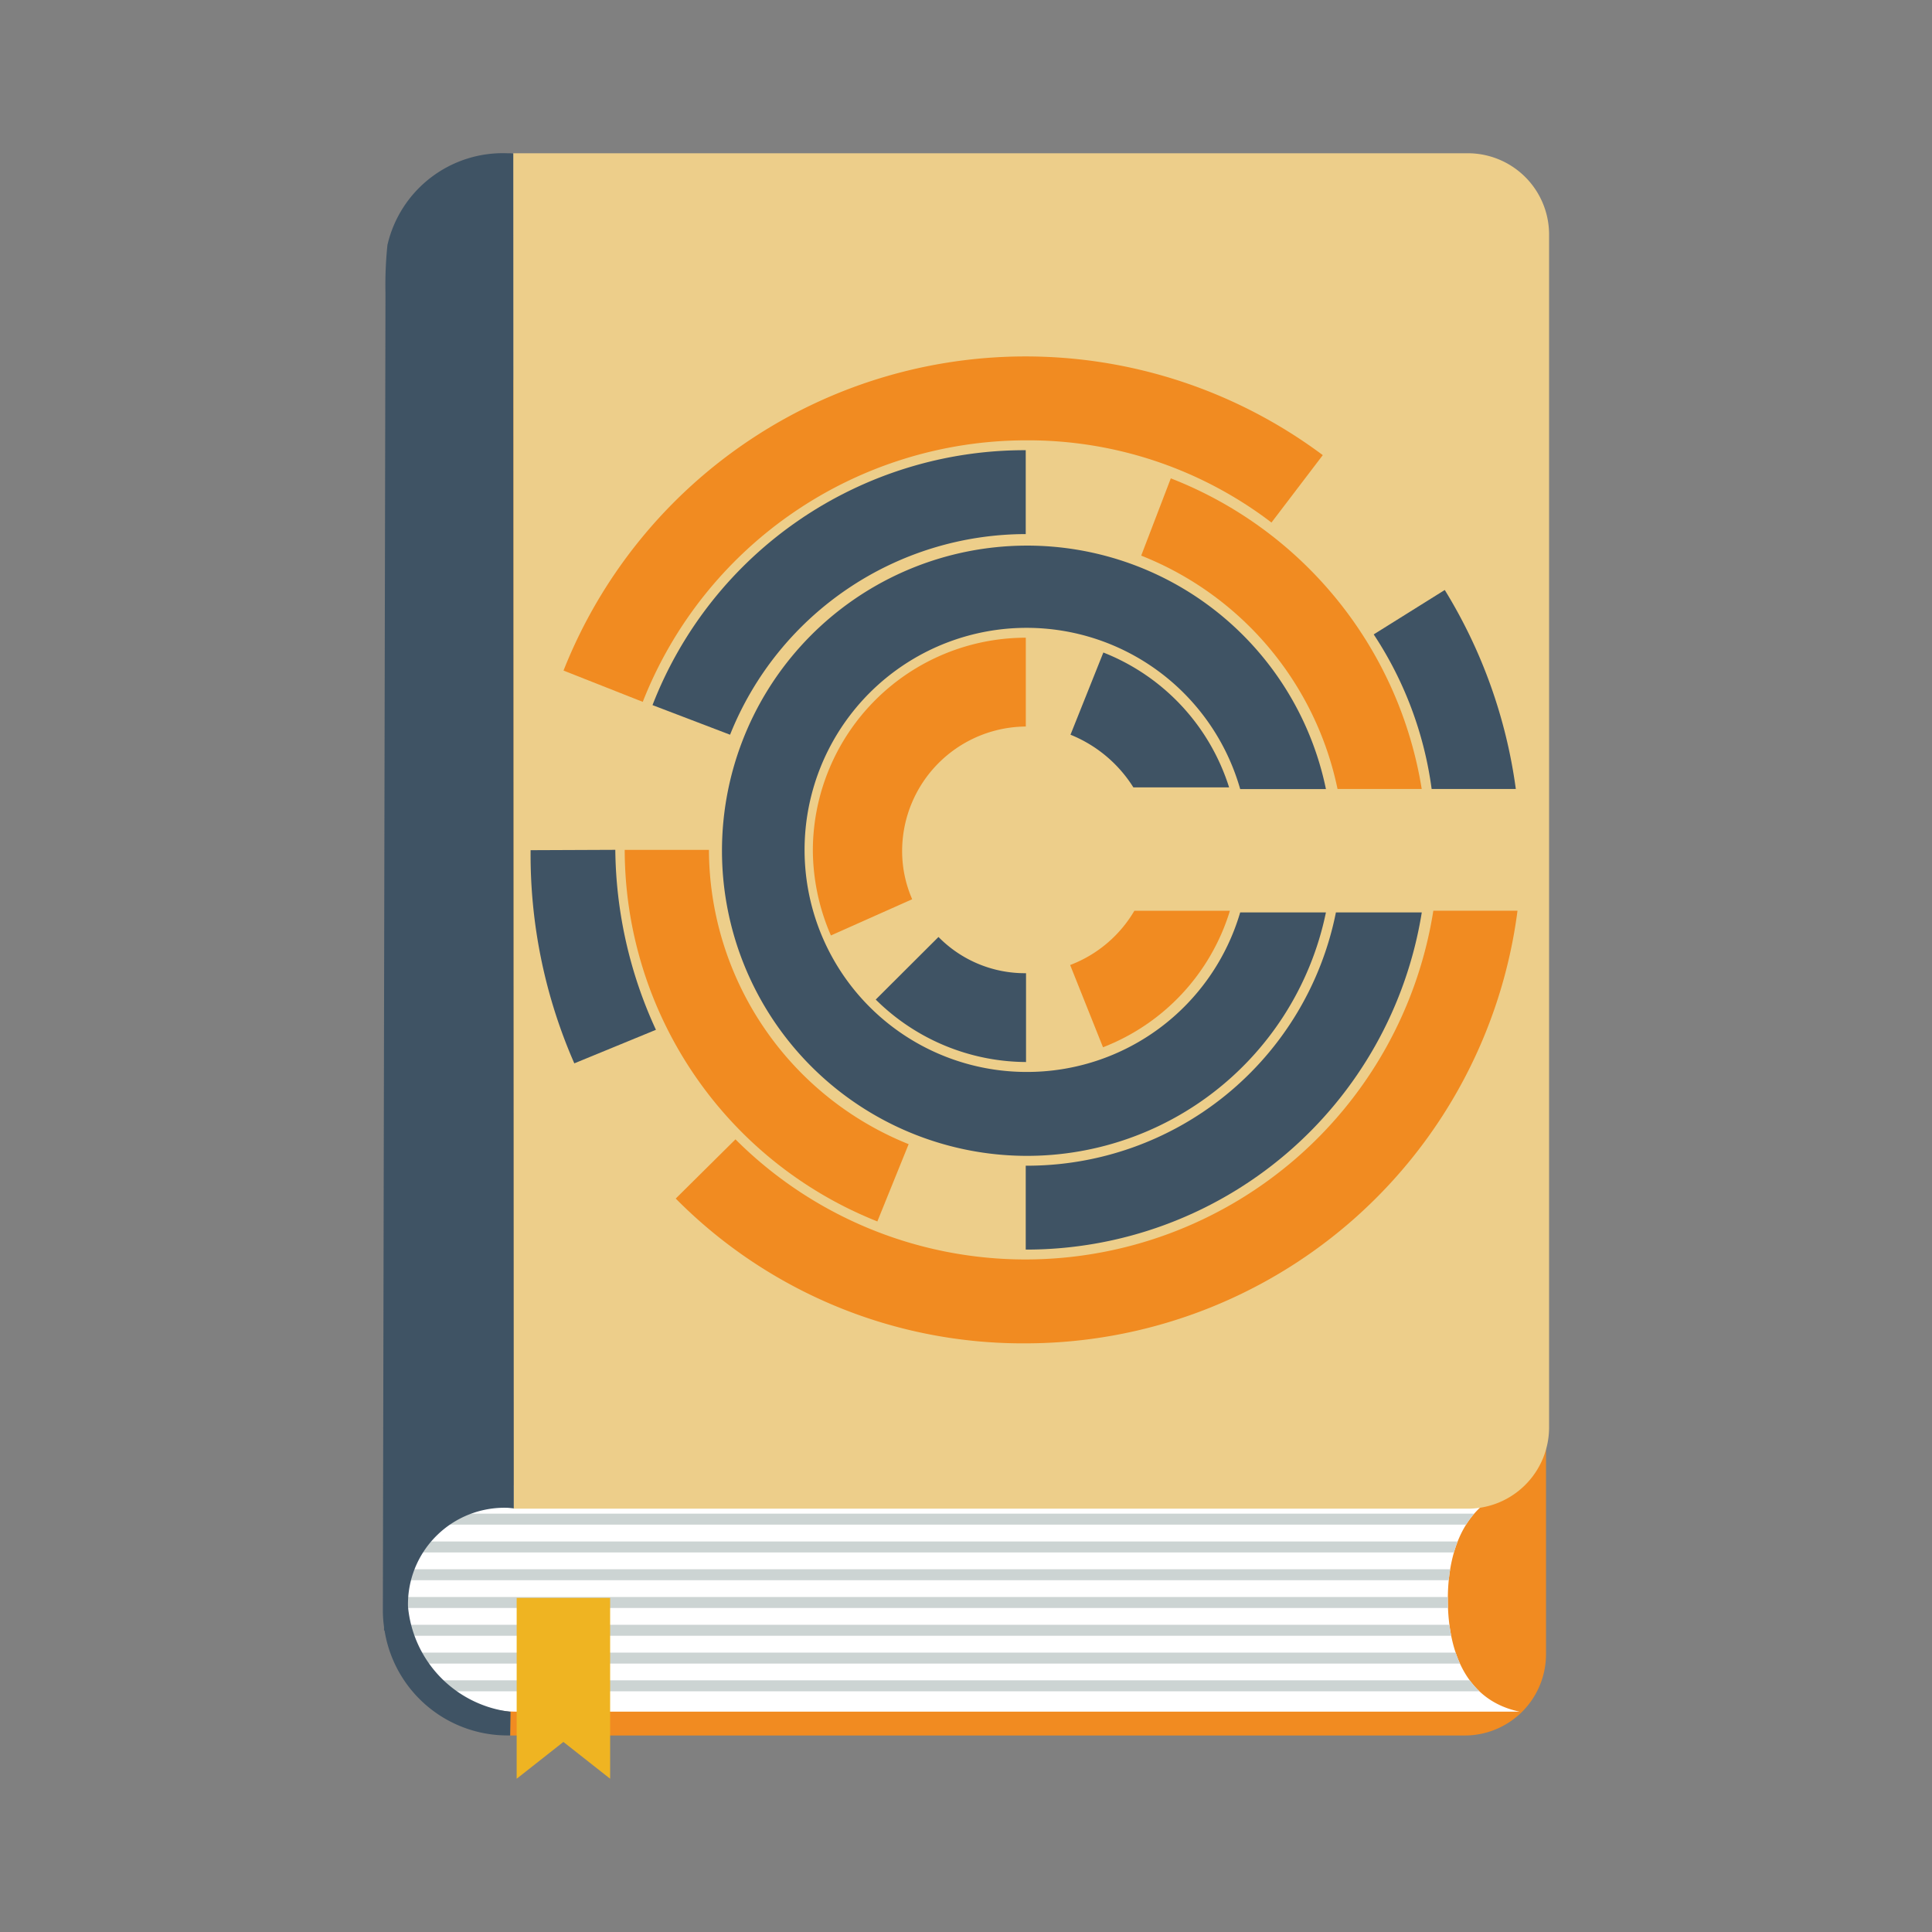 <svg xmlns="http://www.w3.org/2000/svg" width="100%" height="100%" viewBox="-0.64 -0.64 33.28 33.28"><rect x="-0.64" y="-0.64" width="33.28" height="33.28" fill="#808080" stroke="none"/><defs><clipPath id="a"><path fill="none" d="M25.573 24.978v-.034H8.239a1.956 1.956 0 00-1.88 1.971 1.9 1.9 0 001.92 1.929c.133 0 .258.006.408 0h16.849c-.884-.183-1.236-.979-1.236-1.934s.371-1.763 1.273-1.932z"/></clipPath></defs><path fill="#f18b21" d="M24.591 5.907H8.149v23.348h16.442a1.4 1.4 0 001.4-1.39V7.3a1.4 1.4 0 00-1.4-1.393z"/><path fill="#fff" d="M25.573 24.978v-.034H8.239a1.956 1.956 0 00-1.88 1.971 1.9 1.9 0 001.92 1.929c.133 0 .277.01.408 0h16.849c-.884-.183-1.236-.979-1.236-1.934s.371-1.763 1.273-1.932z"/><g fill="#ccd4d3" clip-path="url(#a)"><path d="M6.281 25.434h19.455v.189H6.281zM6.281 26.391h19.455v.189H6.281zM6.281 27.348h19.455v.189H6.281zM6.281 27.827h19.455v.189H6.281zM6.281 28.305h19.455v.189H6.281zM6.281 26.87h19.455v.189H6.281zM6.281 25.913h19.455v.189H6.281z"/></g><path fill="#edce8a" d="M24.644 2H8.202v23.348h16.442a1.4 1.4 0 001.4-1.39V3.39a1.4 1.4 0 00-1.4-1.39z"/><path fill="#3f5364" d="M8.154 28.848c-.016 0-.05-.009-.066-.01a2.008 2.008 0 01-1.7-1.805 1.662 1.662 0 011.716-1.7c.016 0 .09.009.106.01L8.2 2.005C8.168 2 8.135 2 8.1 2a2.04 2.04 0 00-2.066 1.579 6.719 6.719 0 00-.034.84l-.045 22.69a2.154 2.154 0 00.02.277v.06h.009A2.144 2.144 0 008.1 29.254h.047z"/><path fill="#efb422" d="M9.87 30l-.805-.634L8.26 30v-3.115h1.61V30z"/><path fill="#3f5364" d="M14.445 16.578a3.7 3.7 0 002.589 1.076v-1.53a2.087 2.087 0 01-1.508-.624zM18.366 10.6l-.566 1.416a2.29 2.29 0 011.083.907h1.649a3.687 3.687 0 00-2.166-2.323z"/><path fill="#f18b21" d="M13.362 14a3.712 3.712 0 00.311 1.474l1.4-.624A2.07 2.07 0 0114.9 14a2.146 2.146 0 012.13-2.125v-1.53A3.67 3.67 0 0013.362 14zM17.794 15.983l.566 1.417a3.672 3.672 0 002.186-2.351H18.9a2.178 2.178 0 01-1.106.934z"/><path fill="#3f5364" d="M17.029 17.825a3.825 3.825 0 113.694-4.873H22.2a5.256 5.256 0 100 2.125h-1.477a3.825 3.825 0 01-3.694 2.748z"/><path fill="#3f5364" d="M17.029 8.56V7.115a6.876 6.876 0 00-6.429 4.391l1.336.51a5.493 5.493 0 015.093-3.456zM17.029 19.44v1.445a6.9 6.9 0 006.822-5.808h-1.479a5.425 5.425 0 01-5.343 4.363z"/><path fill="#f18b21" d="M22.4 12.951h1.45A6.921 6.921 0 0019.528 7.6l-.51 1.331a5.532 5.532 0 013.382 4.02zM11.572 14h-1.451a6.9 6.9 0 004.352 6.4l.539-1.331A5.482 5.482 0 0111.572 14z"/><path fill="#3f5364" d="M24.021 12.951h1.45a8.781 8.781 0 00-1.224-3.428l-1.224.765a6.351 6.351 0 01.998 2.663zM8.5 14.005a8.949 8.949 0 00.753 3.672l1.406-.578a7.558 7.558 0 01-.7-3.1"/><path fill="#f18b21" d="M17.029 21.055a7.062 7.062 0 01-5-2.069L11 20.006a8.406 8.406 0 006.029 2.494 8.55 8.55 0 008.471-7.452h-1.45a7.115 7.115 0 01-7.021 6.007zM17.029 6.945a6.909 6.909 0 014.233 1.416l.884-1.161a8.559 8.559 0 00-13.079 3.711l1.365.539a7.1 7.1 0 016.597-4.505z"/></svg>